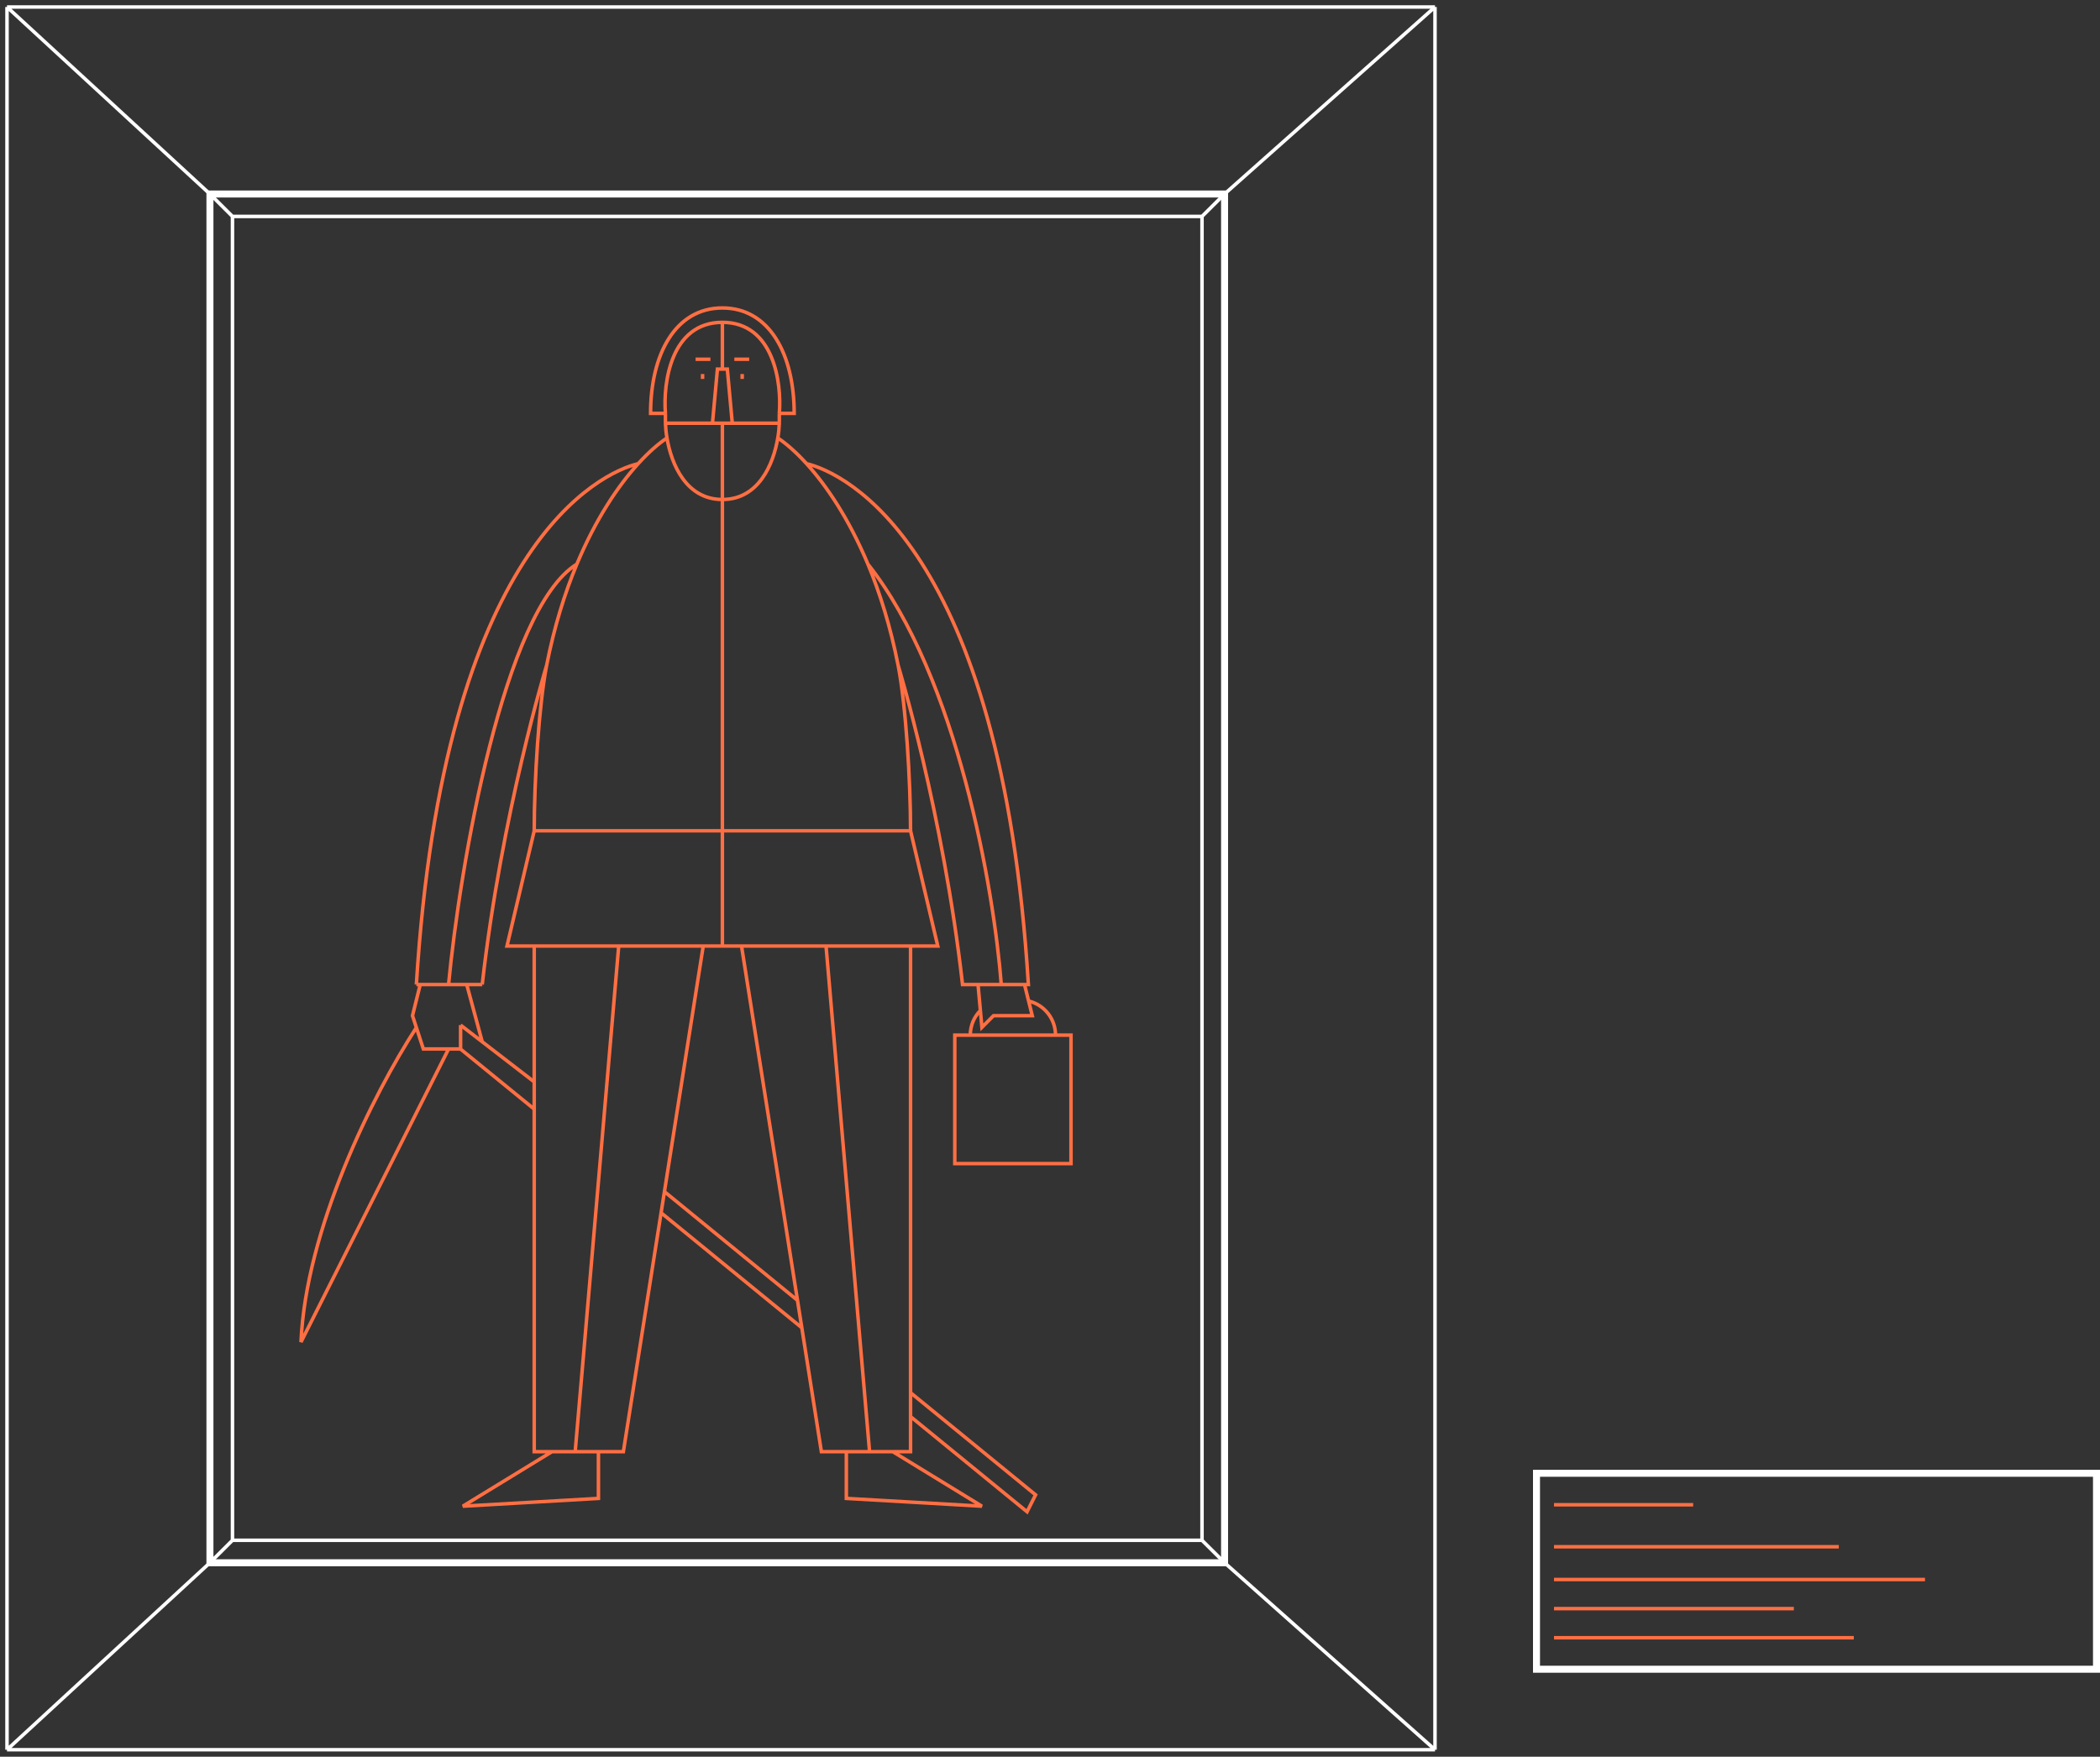 <svg width="300" height="251" viewBox="0 0 300 251" fill="none" xmlns="http://www.w3.org/2000/svg">
<rect x="0" y="0" width="300" height="251" fill="#333333" stroke="none"/>
<path d="M29.989 27.717H174.937M29.989 27.717V223.283M29.989 27.717L1 1M29.989 27.717L33.211 30.923M174.937 27.717V223.283M174.937 27.717L171.716 30.923M174.937 27.717L205 1M174.937 223.283H29.989M174.937 223.283L171.716 220.077M174.937 223.283L205 250M29.989 223.283L33.211 220.077M29.989 223.283L1 250M1 1H205M1 1V250M205 1V250M205 250H1M33.211 30.923H171.716M33.211 30.923V220.077M171.716 30.923V220.077M171.716 220.077H33.211" stroke="white" stroke-width="0.5"/>
<path d="M174.938 27.719H29.99V223.285H174.938V27.719Z" stroke="white"/>
<path d="M95.062 59.062H92.94C92.94 50.625 96.477 44 103.197 44C109.917 44 113.454 50.625 113.454 59.062H111.332M95.062 59.062C94.708 54.726 95.84 46.055 103.197 46.055M95.062 59.062V60.468M103.197 46.055V52.734M103.197 46.055C110.554 46.055 111.686 54.726 111.332 59.062M95.062 60.468H101.782M95.062 60.468C95.082 61.085 95.15 61.806 95.28 62.578M101.782 60.468H103.197M101.782 60.468L102.49 52.734H103.197M103.197 60.468V71.367M103.197 60.468H104.612M101.49 51.328H99.367M100.367 53.437V54.14M95.28 62.578C95.915 66.357 98.028 71.367 103.197 71.367M95.28 62.578C94.092 63.371 92.68 64.588 91.171 66.251M103.197 71.367V118.706M103.197 71.367C108.366 71.367 110.478 66.357 111.114 62.578M103.197 52.734H103.904L104.612 60.468M103.197 118.706V135.166M103.197 118.706H76.316M103.197 118.706H130.078M91.171 66.251C85.868 67.499 63.354 77.817 59.481 140.671M91.171 66.251C88.315 69.397 85.11 74.135 82.41 80.598M59.481 140.671H60.034M59.481 140.671H64.081M76.316 118.706L72.428 135.166H76.316M76.316 118.706C76.316 111.527 76.984 100.691 78.091 95.06M103.197 135.166H100.461M103.197 135.166H105.932M100.461 135.166L94.919 170.26M100.461 135.166H88.389M76.316 135.166V154.576M76.316 135.166H88.389M68.888 140.671C71.655 116.197 78.091 95.06 78.091 95.06M68.888 140.671H66.675M68.888 140.671H64.081M78.091 95.06C79.18 89.519 80.693 84.71 82.41 80.598M76.316 158.47V207.417H78.849M76.316 158.47V154.576M76.316 158.47L65.779 149.876M76.316 154.576L65.798 146.464M78.849 207.417L66.121 215.205L85.489 214.092V207.417M78.849 207.417H82.169M85.489 207.417H89.052L94.442 173.281M85.489 207.417H82.169M111.332 59.062V60.468M111.332 60.468H104.612M111.332 60.468C111.312 61.085 111.244 61.806 111.114 62.578M104.904 51.328H107.027M106.027 53.437V54.14M111.114 62.578C112.302 63.371 113.714 64.588 115.223 66.251M115.223 66.251C120.526 67.499 143.039 77.817 146.913 140.671H146.36M115.223 66.251C118.079 69.397 121.284 74.135 123.984 80.598M130.078 118.706L133.966 135.166H130.078M130.078 118.706C130.078 111.527 129.41 100.691 128.303 95.06M105.932 135.166L113.927 185.791M105.932 135.166H118.005M130.078 135.166V198.988M130.078 135.166H118.005M128.303 95.06C128.303 95.06 134.739 116.197 137.506 140.671H139.719M128.303 95.06C127.214 89.519 125.701 84.71 123.984 80.598M127.545 207.417H130.078V202.4M127.545 207.417L140.273 215.205L120.905 214.092V207.417M127.545 207.417H124.225M120.905 207.417H117.342L114.545 189.708M120.905 207.417H124.225M138.612 147.901H136.399V166.257H153V147.901H150.787M138.612 147.901H150.787M138.612 147.901C138.612 146.528 139.163 145.283 140.055 144.378M150.787 147.901C150.787 145.531 149.147 143.545 146.946 143.027M139.719 140.671L140.055 144.378M139.719 140.671H143.039M146.36 140.671L146.913 142.895L146.946 143.027M146.36 140.671H143.039M140.055 144.378L140.273 146.789L141.933 145.12H147.466L146.946 143.027M66.675 140.671L68.888 148.847L65.798 146.464M66.675 140.671H64.081M65.798 146.464V149.876H64.081M60.034 140.671L59.481 142.895L59.448 143.027L58.928 145.12L60.478 149.876H64.081M60.034 140.671H64.081M130.078 202.4L146.723 216L147.939 213.583L136.205 203.994L130.078 198.988M130.078 202.4V198.988M114.545 189.708L113.927 185.791M114.545 189.708L94.442 173.281M113.927 185.791L94.919 170.26M94.442 173.281L94.919 170.26M59.481 146.817C53.248 156.421 43.678 175.731 43 191.75L64.081 149.876M88.389 135.166L82.169 207.417M118.005 135.166L124.225 207.417M143.039 140.671C142.025 127.356 136.793 96.702 123.984 80.598M64.081 140.671C65.675 123.812 71.954 87.063 82.41 80.598" stroke="#FF6F43" stroke-width="0.5"/>
<rect x="219.5" y="210.5" width="80" height="28" stroke="white"/>
<path d="M222 221H262.687M222 225.68H275M222 229.84H256.263M222 234H264.828" stroke="#FF6F43" stroke-width="0.5"/>
<path d="M222 215H241.881" stroke="#FF6F43" stroke-width="0.5"/>
</svg>
